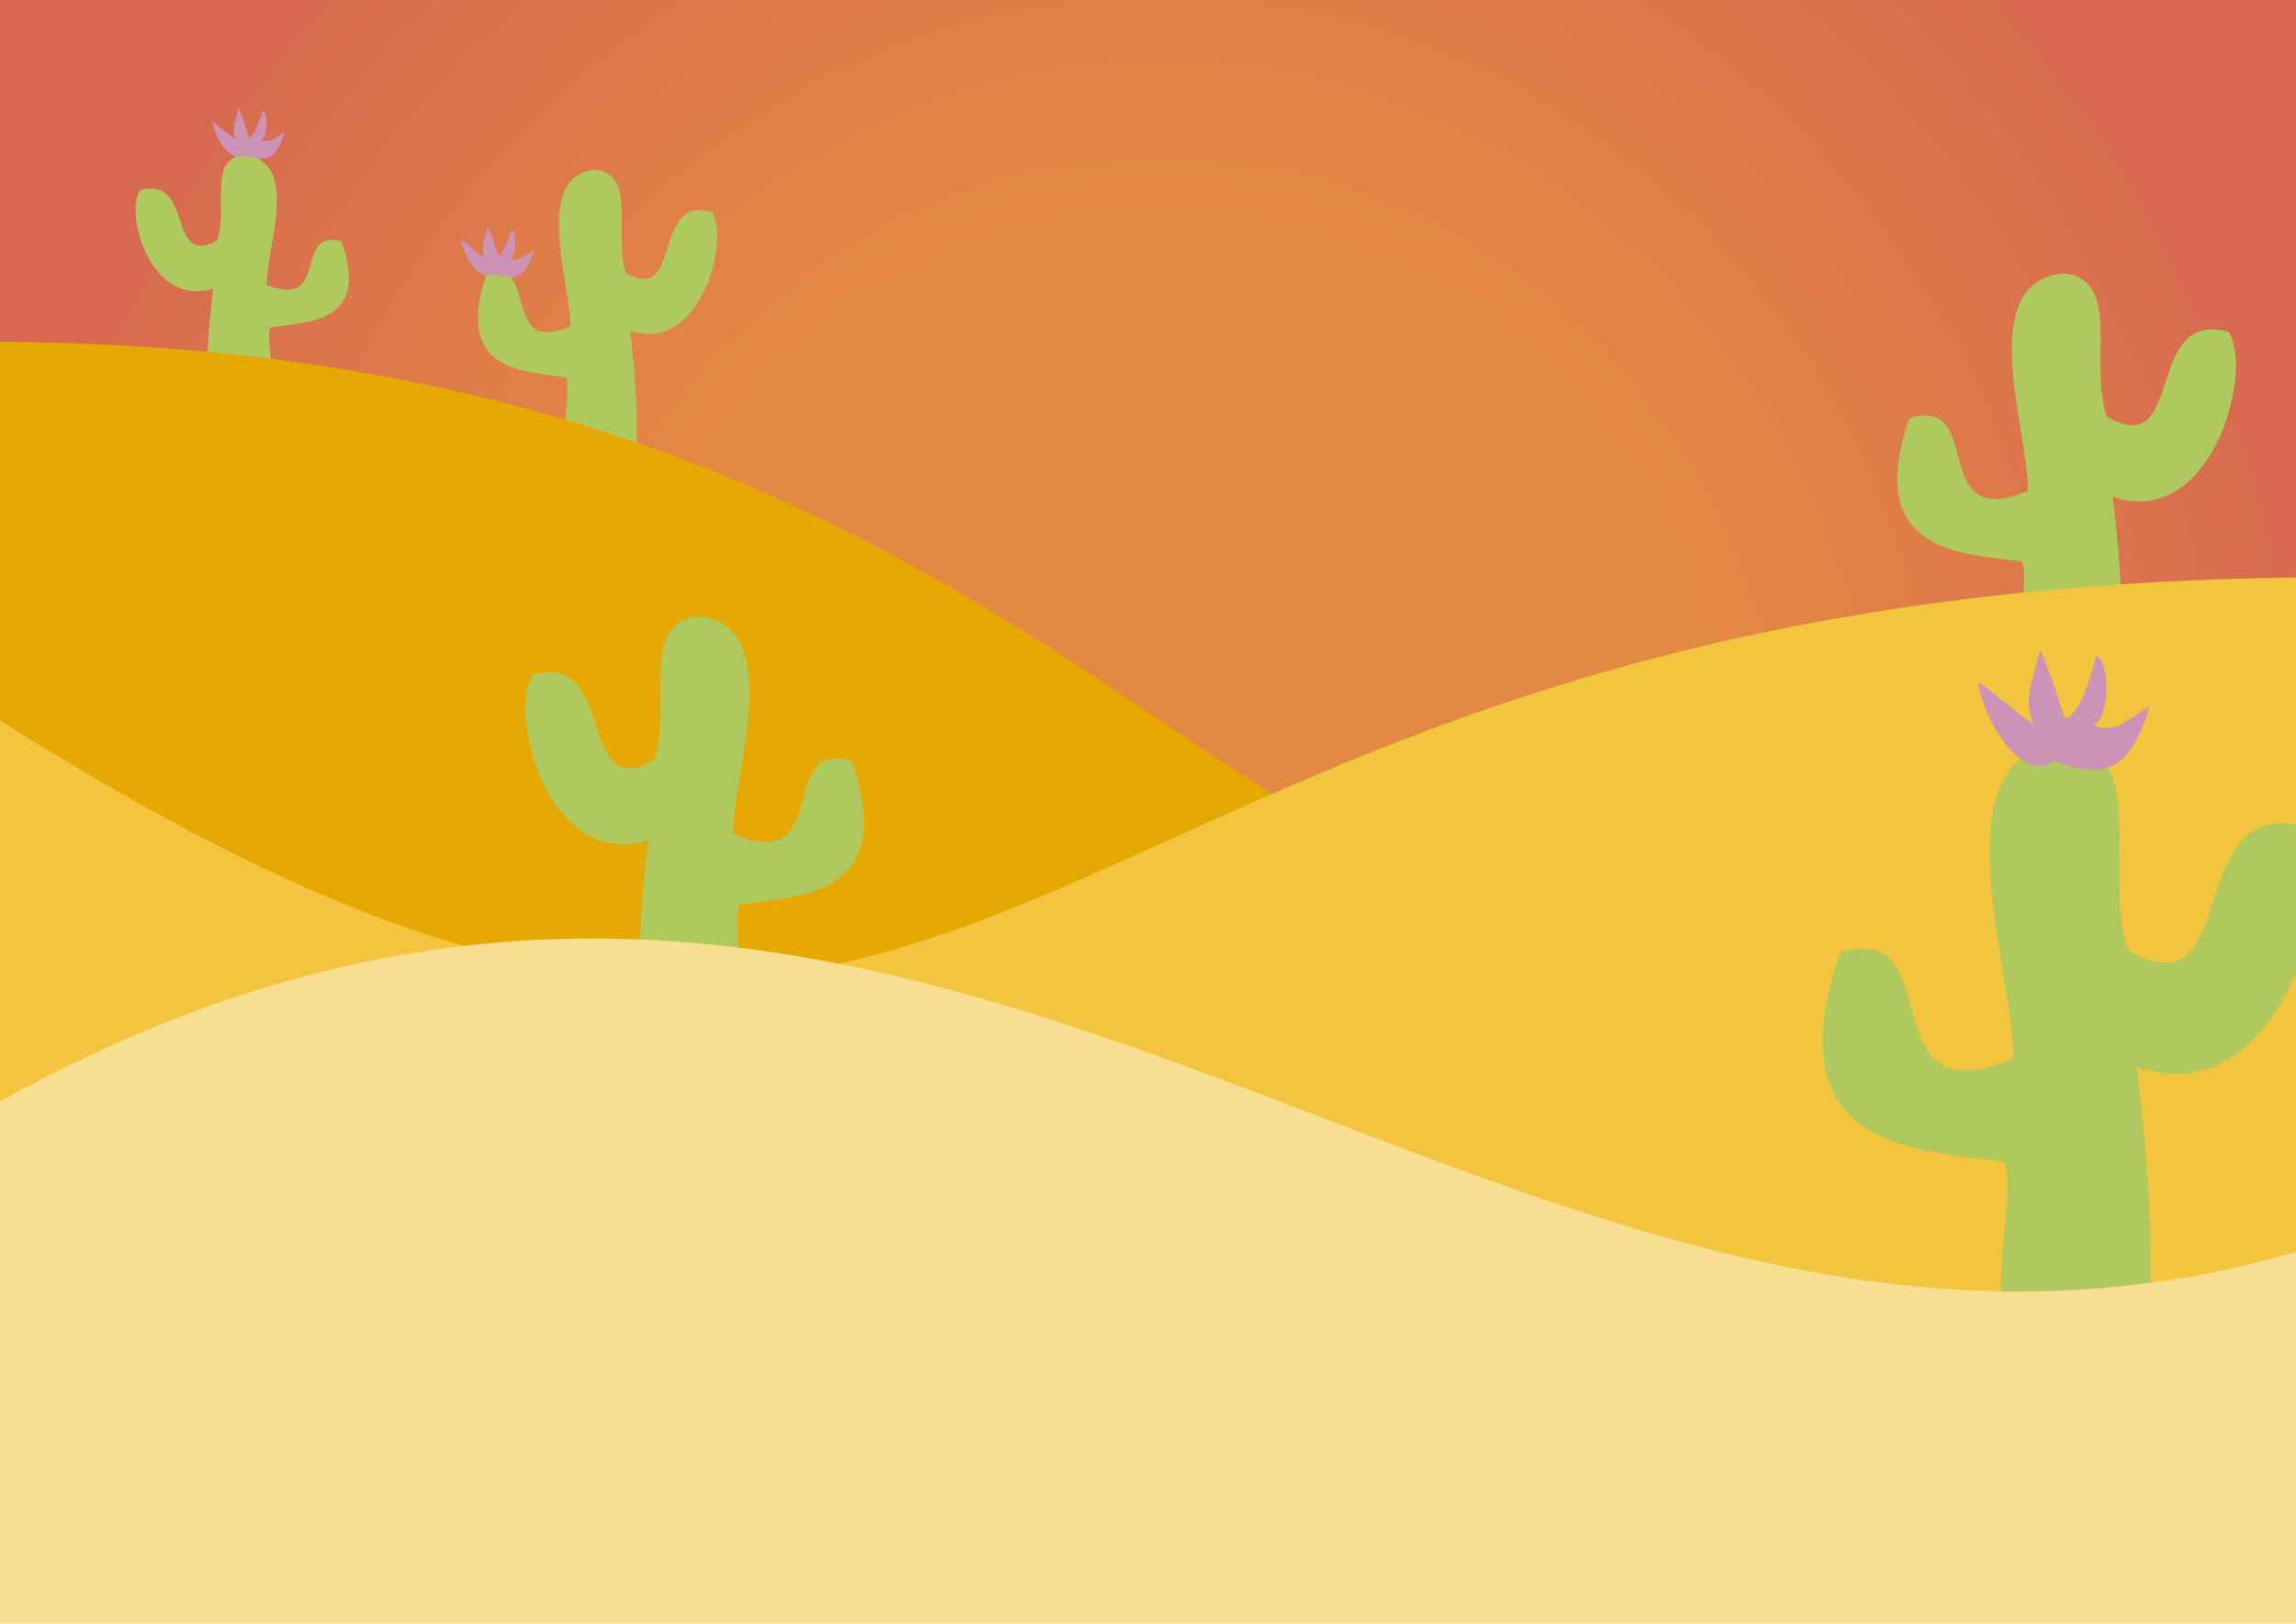 <?xml version="1.0" encoding="UTF-8" standalone="no"?>
<!-- Created with Inkscape (http://www.inkscape.org/) -->

<svg
   width="297mm"
   height="210mm"
   viewBox="0 0 297 210"
   version="1.1"
   id="svg48857"
   inkscape:version="1.1.1 (c3084ef, 2021-09-22)"
   sodipodi:docname="desertbg.svg"
   xmlns:inkscape="http://www.inkscape.org/namespaces/inkscape"
   xmlns:sodipodi="http://sodipodi.sourceforge.net/DTD/sodipodi-0.dtd"
   xmlns:xlink="http://www.w3.org/1999/xlink"
   xmlns="http://www.w3.org/2000/svg"
   xmlns:svg="http://www.w3.org/2000/svg">
  <sodipodi:namedview
     id="namedview48859"
     pagecolor="#505050"
     bordercolor="#eeeeee"
     borderopacity="1"
     inkscape:pageshadow="0"
     inkscape:pageopacity="0"
     inkscape:pagecheckerboard="0"
     inkscape:document-units="mm"
     showgrid="false"
     inkscape:zoom="0.43040657"
     inkscape:cx="575.03769"
     inkscape:cy="386.84354"
     inkscape:window-width="1312"
     inkscape:window-height="773"
     inkscape:window-x="126"
     inkscape:window-y="25"
     inkscape:window-maximized="0"
     inkscape:current-layer="layer1"
     showguides="false" />
  <defs
     id="defs48854">
    <linearGradient
       inkscape:collect="always"
       id="linearGradient53257">
      <stop
         style="stop-color:#e48944;stop-opacity:1;"
         offset="0"
         id="stop53253" />
      <stop
         style="stop-color:#e48944;stop-opacity:1"
         offset="0.486"
         id="stop53359" />
      <stop
         style="stop-color:#d76950;stop-opacity:1"
         offset="1"
         id="stop53255" />
    </linearGradient>
    <linearGradient
       id="linearGradient52332"
       inkscape:swatch="solid">
      <stop
         style="stop-color:#814213;stop-opacity:1;"
         offset="0"
         id="stop52330" />
    </linearGradient>
    <radialGradient
       inkscape:collect="always"
       xlink:href="#linearGradient53257"
       id="radialGradient53841"
       cx="149.039"
       cy="104.57"
       fx="149.039"
       fy="104.57"
       r="148.6"
       gradientTransform="matrix(1.031,-0.007,0.007,1.077,-4.052,-6.926)"
       gradientUnits="userSpaceOnUse" />
  </defs>
  <g
     inkscape:label="BG"
     inkscape:groupmode="layer"
     id="layer1">
    <rect
       style="fill:url(#radialGradient53841);fill-opacity:1;stroke:#000000;stroke-width:0.204"
       id="rect48937"
       width="306.121"
       height="209.997"
       x="-2.718"
       y="-0.32" />
  </g>
  <g
     inkscape:groupmode="layer"
     id="layer17"
     inkscape:label="layerBack">
    <path
       style="fill:#afc95e;fill-opacity:1;stroke:none;stroke-width:0.181px;stroke-linecap:butt;stroke-linejoin:miter;stroke-opacity:1"
       d="m 261.338,85.203 13.162,-0.997 c 0.279,-8.273 -1.197,-19.942 -1.197,-19.942 12.997,4.324 18.277,-16.578 14.956,-21.338 -11.087,-3.045 -5.448,16.92 -15.729,10.951 -2.387,-6.884 2.092,-17.756 -5.609,-18.529 -11.59,1.17 -4.571,20.017 -4.587,28.118 -13.045,5.567 -5.413,-12.477 -15.355,-9.373 -6.04,17.7 7.069,17.453 14.558,18.546 0.901,1.802 -0.597,8.443 -0.199,12.563 z"
       id="path57231-7-6"
       sodipodi:nodetypes="cccccccccc" />
    <path
       style="fill:#afc95e;fill-opacity:1;stroke:none;stroke-width:0.111px;stroke-linecap:butt;stroke-linejoin:miter;stroke-opacity:1"
       d="m 35.125,49.818 -8.297,-0.595 c -0.176,-4.939 0.754,-11.905 0.754,-11.905 -8.193,2.581 -11.522,-9.897 -9.429,-12.739 6.989,-1.818 3.434,10.101 9.916,6.538 1.505,-4.11 -1.319,-10.6 3.536,-11.062 7.306,0.699 2.882,11.95 2.892,16.786 8.224,3.323 3.412,-7.448 9.68,-5.595 3.808,10.567 -4.456,10.42 -9.177,11.072 -0.568,1.076 0.376,5.04 0.126,7.5 z"
       id="path57231-7-7"
       sodipodi:nodetypes="cccccccccc" />
    <path
       style="fill:#afc95e;fill-opacity:1;stroke:none;stroke-width:0.129px;stroke-linecap:butt;stroke-linejoin:miter;stroke-opacity:1"
       d="m 73.061,57.855 9.304,-0.718 c 0.197,-5.958 -0.846,-14.361 -0.846,-14.361 9.187,3.114 12.92,-11.939 10.572,-15.366 -7.837,-2.193 -3.851,12.185 -11.118,7.886 -1.687,-4.957 1.479,-12.787 -3.965,-13.343 -8.193,0.843 -3.231,14.415 -3.242,20.249 -9.221,4.009 -3.826,-8.985 -10.854,-6.75 -4.27,12.746 4.997,12.569 10.291,13.356 0.637,1.298 -0.422,6.08 -0.141,9.047 z"
       id="path57231-7-70"
       sodipodi:nodetypes="cccccccccc" />
    <path
       style="fill:#e6a803;fill-opacity:1;stroke:none;stroke-width:0.266px;stroke-linecap:butt;stroke-linejoin:miter;stroke-opacity:1"
       d="M -3.16,44.2 -1.531,209.679 H 297.535 L 298.078,91.633 C 161.757,182.333 174.503,43.544 -3.16,44.2 Z"
       id="path55087"
       sodipodi:nodetypes="ccccc" />
    <path
       style="fill:#cd93b6;fill-opacity:1;stroke:none;stroke-width:0.027px;stroke-linecap:butt;stroke-linejoin:miter;stroke-opacity:1"
       d="m 31.604,20.055 c -1.608,1.218 -3.764,-1.97 -4.13,-4.272 0.166,-0.084 2.617,2.088 3.026,2.223 -0.477,-1.145 -0.269,-1.756 0.379,-4.033 1.01,2.303 1.223,3.895 1.446,3.759 0.223,-0.136 0.861,-0.529 1.616,-3.438 0.791,0.329 0.712,3.648 -0.201,3.795 1.299,0.548 2.005,-0.449 3.109,-1.017 -1.077,3.57 -2.442,3.997 -5.245,2.983 z"
       id="path58801"
       sodipodi:nodetypes="ccccscccc" />
    <path
       style="fill:#cd93b6;fill-opacity:1;stroke:none;stroke-width:0.027px;stroke-linecap:butt;stroke-linejoin:miter;stroke-opacity:1"
       d="m 63.816,35.366 c -1.608,1.218 -3.764,-1.97 -4.13,-4.272 0.166,-0.084 2.617,2.088 3.026,2.223 -0.477,-1.145 -0.269,-1.756 0.379,-4.033 1.01,2.303 1.223,3.895 1.446,3.759 0.223,-0.136 0.861,-0.529 1.616,-3.438 0.791,0.329 0.712,3.648 -0.201,3.795 1.299,0.548 2.005,-0.449 3.109,-1.017 -1.077,3.57 -2.442,3.997 -5.245,2.983 z"
       id="path58801-7"
       sodipodi:nodetypes="ccccscccc" />
  </g>
  <g
     inkscape:groupmode="layer"
     id="layer18"
     inkscape:label="layerMid">
    <path
       style="fill:#f3c43d;fill-opacity:1;stroke:none;stroke-width:0.269px;stroke-linecap:butt;stroke-linejoin:miter;stroke-opacity:1"
       d="M 304.231,74.655 302.838,209.679 H -4.231 L -4.51,90.287 C 135.459,180.987 121.814,74 304.231,74.655 Z"
       id="path55087-8"
       sodipodi:nodetypes="ccccc" />
    <path
       style="fill:#afc95e;fill-opacity:1;stroke:none;stroke-width:0.265px;stroke-linecap:butt;stroke-linejoin:miter;stroke-opacity:1"
       d="m 258.965,168.592 19.198,-1.454 c 0.407,-12.067 -1.745,-29.088 -1.745,-29.088 18.957,6.307 26.659,-24.182 21.816,-31.124 -16.172,-4.442 -7.946,24.68 -22.943,15.973 -3.482,-10.041 3.052,-25.899 -8.181,-27.027 -16.905,1.707 -6.668,29.197 -6.69,41.014 -19.028,8.12 -7.895,-18.199 -22.398,-13.671 -8.811,25.817 10.311,25.458 21.234,27.052 1.314,2.628 -0.871,12.315 -0.291,18.325 z"
       id="path57231"
       sodipodi:nodetypes="cccccccccc" />
    <path
       style="fill:#afc95e;fill-opacity:1;stroke:none;stroke-width:0.181px;stroke-linecap:butt;stroke-linejoin:miter;stroke-opacity:1"
       d="m 95.844,129.563 -13.162,-0.997 c -0.279,-8.273 1.197,-19.942 1.197,-19.942 -12.997,4.324 -18.277,-16.578 -14.956,-21.338 11.087,-3.045 5.448,16.92 15.729,10.951 2.387,-6.884 -2.092,-17.756 5.609,-18.529 11.59,1.17 4.571,20.017 4.587,28.118 13.045,5.567 5.413,-12.477 15.355,-9.373 6.04,17.7 -7.069,17.453 -14.558,18.546 -0.901,1.802 0.597,8.443 0.199,12.563 z"
       id="path57231-7"
       sodipodi:nodetypes="cccccccccc" />
  </g>
  <g
     inkscape:groupmode="layer"
     id="layer19"
     inkscape:label="layerFront">
    <path
       style="fill:#f8de91;fill-opacity:1;stroke:none;stroke-width:0.277px;stroke-linecap:butt;stroke-linejoin:miter;stroke-opacity:1"
       d="m -3.397,144.375 -0.839,70.438 H 303.97 L 303.69,159.774 C 195.087,197.571 122.081,71.816 -3.397,144.375 Z"
       id="path55087-6"
       sodipodi:nodetypes="ccccc" />
    <path
       style="fill:#cd93b6;fill-opacity:1;stroke:none;stroke-width:0.064px;stroke-linecap:butt;stroke-linejoin:miter;stroke-opacity:1"
       d="m 265.647,98.431 c -3.802,2.88 -8.902,-4.659 -9.767,-10.104 0.393,-0.198 6.188,4.938 7.157,5.258 -1.129,-2.708 -0.635,-4.153 0.895,-9.538 2.389,5.446 2.892,9.211 3.421,8.889 0.528,-0.322 2.037,-1.251 3.821,-8.13 1.87,0.778 1.685,8.628 -0.475,8.975 3.073,1.295 4.742,-1.063 7.353,-2.404 -2.548,8.443 -5.775,9.453 -12.405,7.054 z"
       id="path58801-9"
       sodipodi:nodetypes="ccccscccc" />
  </g>
</svg>
